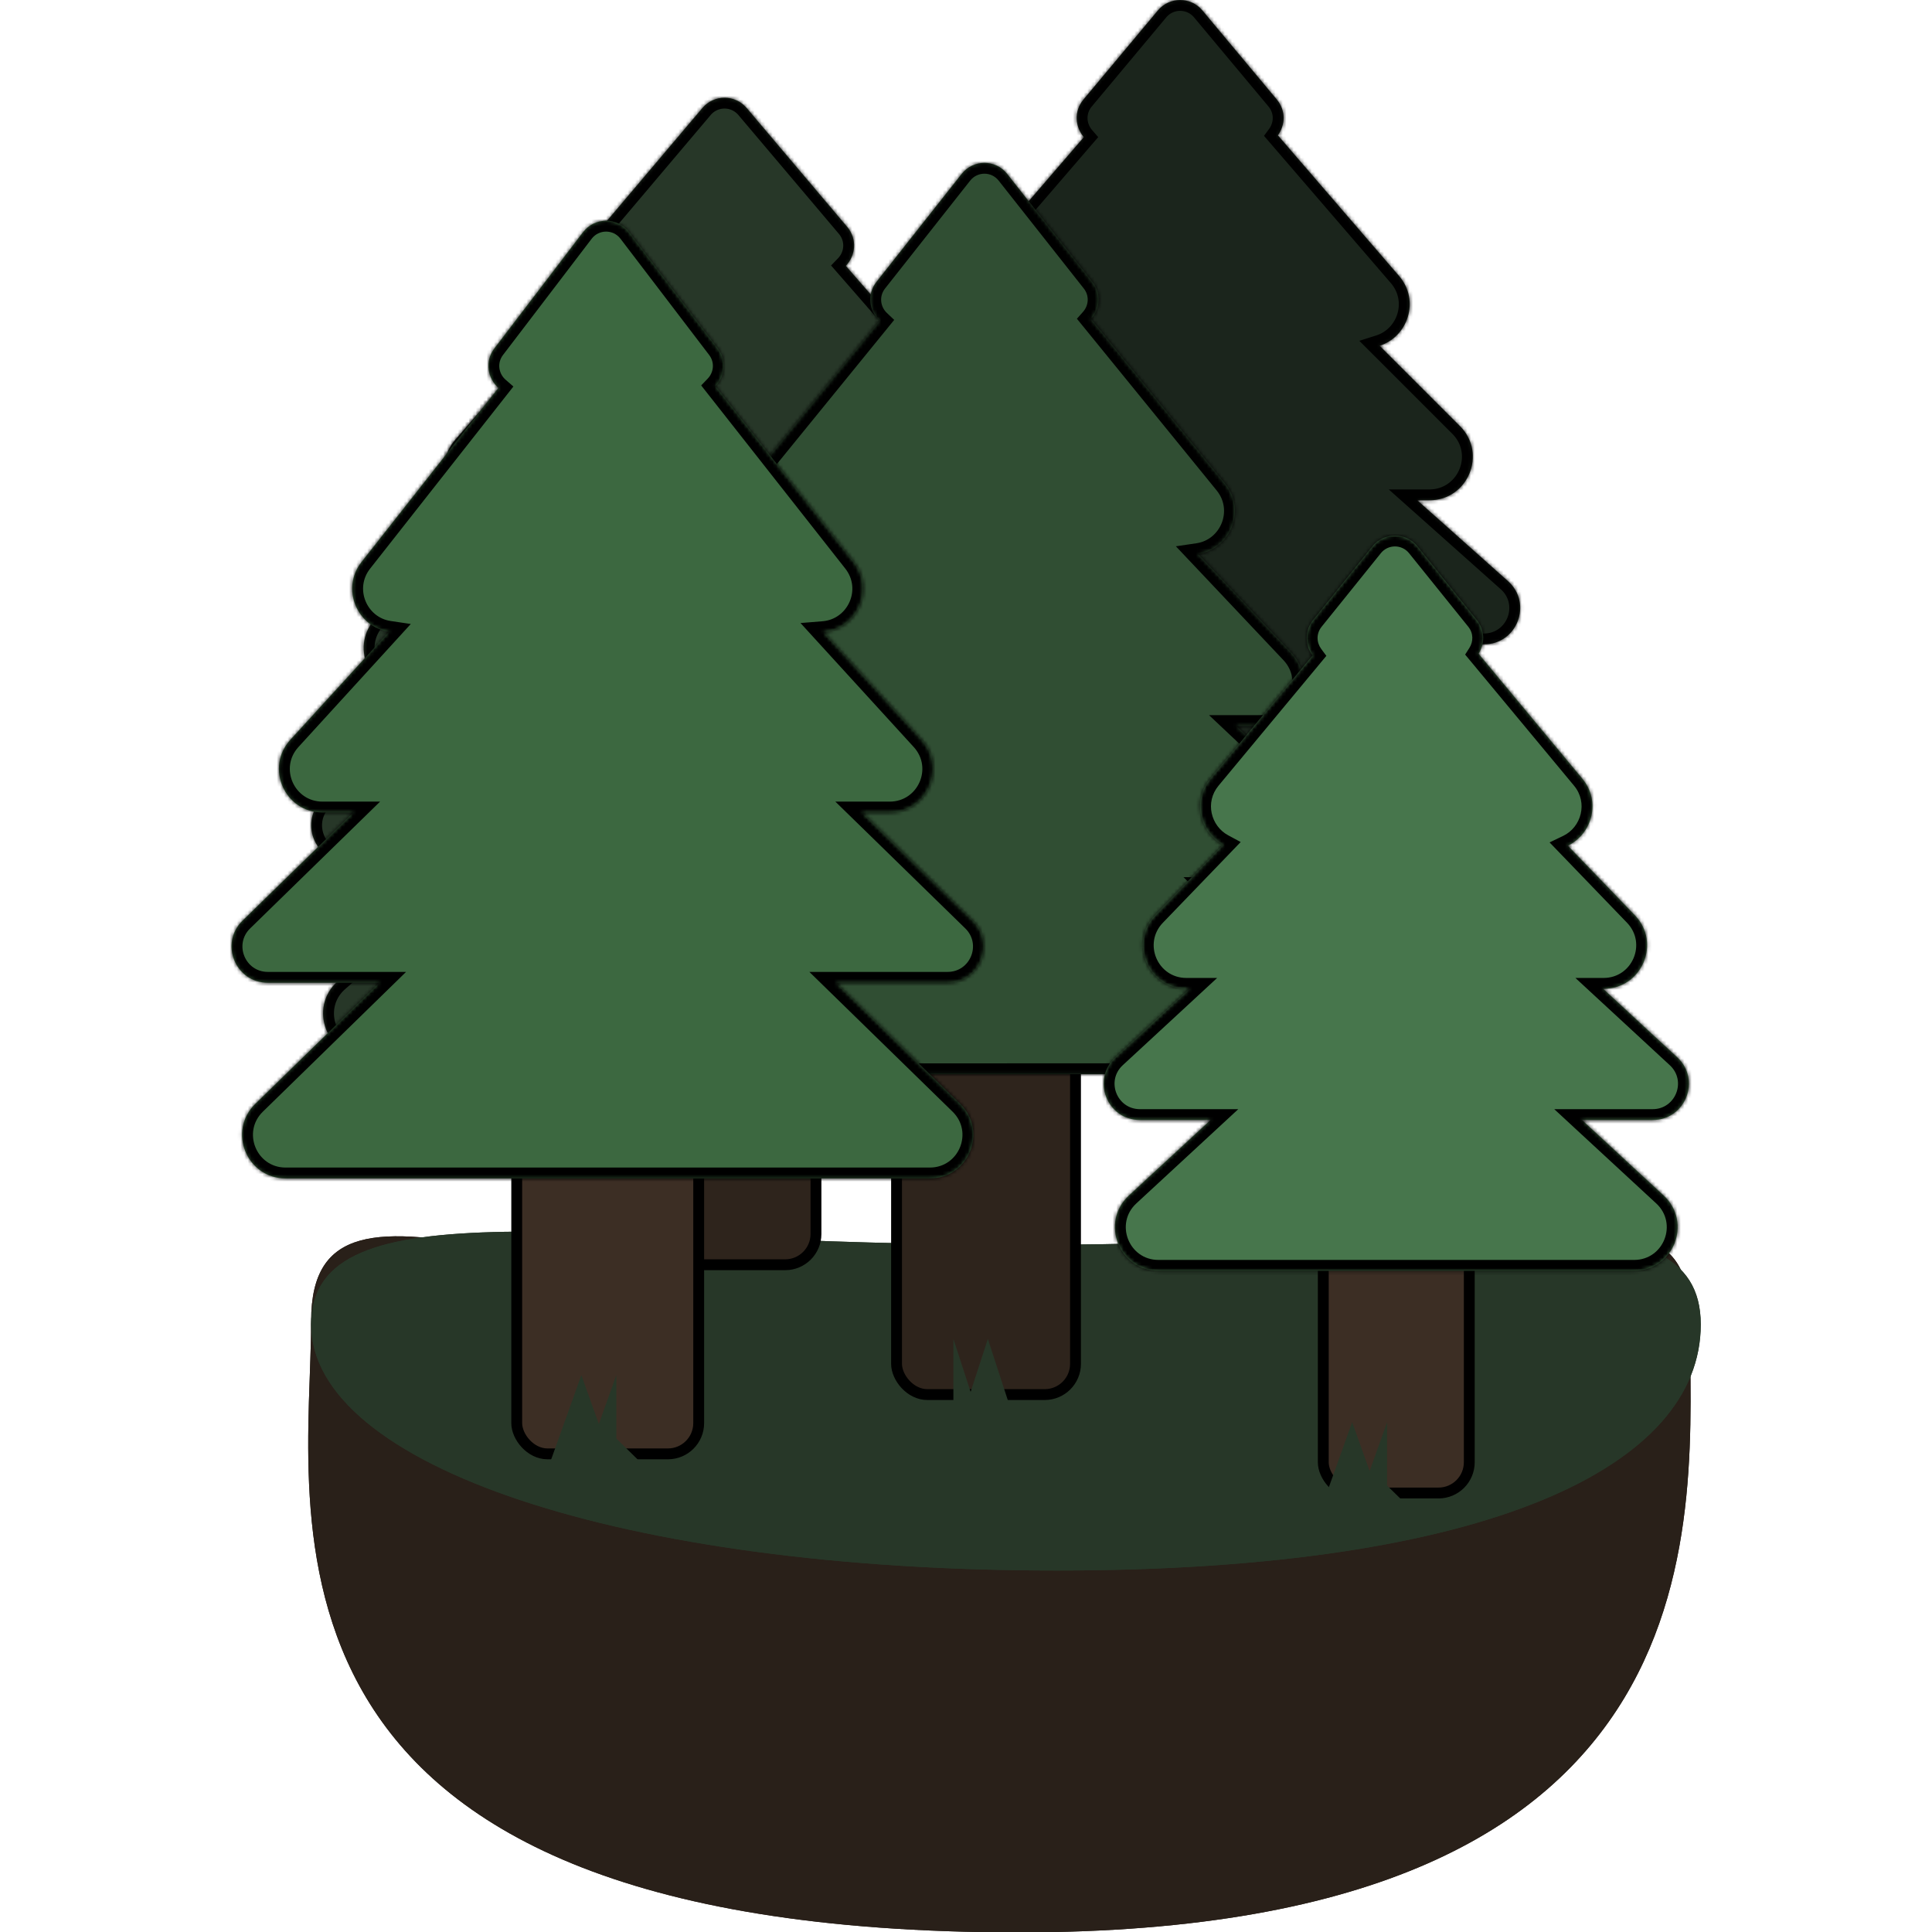 <svg xmlns="http://www.w3.org/2000/svg" fill="none" viewBox="0 0 512 512">
    <g transform="translate(61.363) scale(.959)">
        <path fill="#292019" d="M403 365c0 52.571 13.5 169-185.477 169C-2.5 534 22 417.571 22 365s74.776 0 195.523 0C338.271 365 403 312.429 403 365Z"/>
        <path fill="#292019" d="M403 365c0 52.571 13.5 169-185.477 169C-2.5 534 22 417.571 22 365s74.776 0 195.523 0C338.271 365 403 312.429 403 365Z"/>
        <path fill="#273728" d="M406 366c0 38.936-57.878 68-178 68S22 404.936 22 366s76.878-22 197-22 187-16.936 187 22Z"/>
        <path fill="#273728" d="M406 366c0 38.936-57.878 68-178 68S22 404.936 22 366s76.878-22 197-22 187-16.936 187 22Z"/>
        <rect width="44" height="114" x="117.5" y="235.5" fill="#2E241C" stroke="#000" stroke-width="3" rx="8.5"/>
        <mask id="a" fill="#fff">
            <path fill-rule="evenodd" d="M130.121 29.834c3.196-3.779 9.021-3.779 12.217 0l27.79 32.861c2.883 3.41 2.288 8.007-.384 10.77l41.872 48.009c6.724 7.71 1.332 19.722-8.834 19.885l29.573 29.215c7.63 7.539 2.292 20.537-8.434 20.537h-9.379l33.504 29.494c6.92 6.092 2.611 17.506-6.607 17.506h-34.848l37.478 32.993c8.304 7.31 3.133 21.007-7.929 21.007H37.319c-11.063 0-16.233-13.697-7.93-21.007l37.48-32.993H32.02c-9.219 0-13.527-11.414-6.608-17.506l33.504-29.494H48.538c-10.727 0-16.064-12.998-8.434-20.537l29.624-29.265c-9.546-.868-14.397-12.369-7.885-19.835l41.421-47.492c-3.128-2.674-4.005-7.655-.934-11.287l27.791-32.86Z" clip-rule="evenodd"/>
        </mask>
        <path fill="#273728" fill-rule="evenodd" d="M130.121 29.834c3.196-3.779 9.021-3.779 12.217 0l27.79 32.861c2.883 3.41 2.288 8.007-.384 10.77l41.872 48.009c6.724 7.71 1.332 19.722-8.834 19.885l29.573 29.215c7.63 7.539 2.292 20.537-8.434 20.537h-9.379l33.504 29.494c6.92 6.092 2.611 17.506-6.607 17.506h-34.848l37.478 32.993c8.304 7.31 3.133 21.007-7.929 21.007H37.319c-11.063 0-16.233-13.697-7.93-21.007l37.48-32.993H32.02c-9.219 0-13.527-11.414-6.608-17.506l33.504-29.494H48.538c-10.727 0-16.064-12.998-8.434-20.537l29.624-29.265c-9.546-.868-14.397-12.369-7.885-19.835l41.421-47.492c-3.128-2.674-4.005-7.655-.934-11.287l27.791-32.86Z" clip-rule="evenodd"/>
        <path fill="#000" d="m142.338 29.834 2.29-1.937-2.29 1.937Zm-12.217 0-2.291-1.937 2.291 1.937Zm40.007 32.861-2.29 1.937 2.29-1.937Zm-.384 10.77-2.156-2.085-1.916 1.98 1.811 2.077 2.261-1.972Zm41.872 48.009-2.261 1.971 2.261-1.971Zm-8.834 19.885-.048-2.999-7.141.115 5.081 5.019 2.108-2.135Zm29.573 29.215-2.109 2.135 2.109-2.135Zm-17.813 20.537v-3h-7.948l5.966 5.252 1.982-2.252Zm33.504 29.494-1.982 2.252 1.982-2.252Zm-41.455 17.506v-3h-7.948l5.965 5.252 1.983-2.252Zm37.478 32.993 1.982-2.252-1.982 2.252Zm-214.68 0 1.983 2.252-1.982-2.252Zm37.48-32.993 1.981 2.252 5.966-5.252h-7.948v3Zm-41.456-17.506-1.983-2.252 1.983 2.252Zm33.503-29.494 1.983 2.252 5.966-5.252h-7.949v3Zm-18.812-20.537-2.108-2.134 2.108 2.134Zm29.624-29.265 2.108 2.134 4.593-4.537-6.43-.585-.271 2.988Zm-7.885-19.835 2.26 1.971-2.26-1.971Zm41.421-47.492 2.261 1.972 1.991-2.284-2.303-1.969-1.949 2.28Zm-.934-11.287 2.291 1.937-2.291-1.937Zm42.298-34.798c-4.394-5.196-12.404-5.196-16.798 0l4.582 3.874a5 5 0 0 1 7.635 0l4.581-3.874Zm27.791 32.861-27.791-32.861-4.581 3.874 27.791 32.861 4.581-3.874Zm-.518 14.792c3.626-3.75 4.5-10.084.518-14.792l-4.581 3.874c1.784 2.11 1.466 4.973-.25 6.748l4.313 4.17Zm41.976 43.952-41.872-48.009-4.522 3.944 41.872 48.008 4.522-3.943Zm-11.047 24.857c12.711-.204 19.454-15.218 11.047-24.857l-4.522 3.943c5.042 5.781.999 14.792-6.621 14.915l.096 5.999Zm31.633 24.081-29.572-29.215-4.217 4.269 29.572 29.215 4.217-4.269Zm-10.542 25.671c13.408 0 20.08-16.248 10.542-25.671l-4.217 4.269c5.723 5.653 1.72 15.402-6.325 15.402v6Zm-9.379 0h9.379v-6h-9.379v6Zm-1.982-.748 33.504 29.494 3.964-4.504-33.503-29.494-3.965 4.504Zm33.504 29.494c4.844 4.264 1.828 12.254-4.625 12.254v6c11.984 0 17.585-14.839 8.589-22.758l-3.964 4.504Zm-4.625 12.254h-34.848v6h34.848v-6Zm4.612 33.741-37.478-32.993-3.965 4.504 37.479 32.993 3.964-4.504Zm-9.911 26.259c13.828 0 20.291-17.122 9.911-26.259l-3.964 4.504c6.227 5.482 2.35 15.755-5.947 15.755v6Zm-198.821 0H236.14v-6H37.319v6Zm-9.912-26.259c-10.38 9.137-3.916 26.259 9.912 26.259v-6c-8.297 0-12.175-10.273-5.947-15.755l-3.965-4.504Zm37.479-32.993-37.479 32.993 3.965 4.504 37.478-32.993-3.964-4.504Zm1.982-.748H32.02v6h34.848v-6Zm-34.848 0c-6.453 0-9.469-7.99-4.625-12.254l-3.965-4.504c-8.995 7.919-3.394 22.758 8.59 22.758v-6Zm-4.625-12.254 33.504-29.494-3.965-4.504-33.504 29.494 3.965 4.504Zm21.143-28.746h10.378v-6H48.538v6ZM37.995 168.44c-9.539 9.423-2.866 25.671 10.541 25.671v-6c-8.044 0-12.047-9.749-6.325-15.402l-4.216-4.269Zm29.623-29.265L37.996 168.44l4.216 4.269 29.624-29.266-4.217-4.268Zm-8.037-19.673c-8.148 9.342-2.07 23.709 9.874 24.795l.543-5.976c-7.146-.649-10.771-9.285-5.895-14.876l-4.522-3.943Zm41.421-47.492-41.421 47.492 4.522 3.943 41.421-47.491-4.522-3.944Zm-.963-11.252c-4.245 5.02-2.977 11.87 1.274 15.504l3.899-4.56c-2.004-1.714-2.489-4.826-.592-7.07l-4.581-3.874Zm27.79-32.861-27.79 32.861 4.581 3.874 27.791-32.86-4.582-3.875Z" mask="url(#a)"/>
        <rect width="46.368" height="104.576" x="227.368" y="140.774" fill="#2E241C" stroke="#000" stroke-width="3" rx="8.5"/>
        <mask id="b" fill="#fff">
            <path fill-rule="evenodd" d="M255.995 2.871c3.197-3.828 9.081-3.828 12.279 0l20.574 24.628c2.575 3.083 2.329 7.116.291 9.894l33.502 38.884c5.839 6.778 2.394 16.802-5.381 19.27l22.218 22.219c7.559 7.56 2.205 20.485-8.485 20.485h-3.33l25.075 22.346c6.86 6.113 2.536 17.466-6.653 17.466h-25.076l27.809 24.782c8.232 7.336 3.043 20.959-7.984 20.959H184.271c-11.027 0-16.216-13.623-7.984-20.959l27.809-24.782H179.02c-9.189 0-13.513-11.353-6.653-17.466l25.075-22.346h-4.167c-10.69 0-16.044-12.925-8.485-20.485l22.434-22.436c-7.334-2.79-10.441-12.458-4.76-19.053l33.067-38.38c-2.398-2.776-2.847-7.123-.111-10.398L255.995 2.87Z" clip-rule="evenodd"/>
        </mask>
        <path fill="#1B251C" fill-rule="evenodd" d="M255.995 2.871c3.197-3.828 9.081-3.828 12.279 0l20.574 24.628c2.575 3.083 2.329 7.116.291 9.894l33.502 38.884c5.839 6.778 2.394 16.802-5.381 19.27l22.218 22.219c7.559 7.56 2.205 20.485-8.485 20.485h-3.33l25.075 22.346c6.86 6.113 2.536 17.466-6.653 17.466h-25.076l27.809 24.782c8.232 7.336 3.043 20.959-7.984 20.959H184.271c-11.027 0-16.216-13.623-7.984-20.959l27.809-24.782H179.02c-9.189 0-13.513-11.353-6.653-17.466l25.075-22.346h-4.167c-10.69 0-16.044-12.925-8.485-20.485l22.434-22.436c-7.334-2.79-10.441-12.458-4.76-19.053l33.067-38.38c-2.398-2.776-2.847-7.123-.111-10.398L255.995 2.87Z" clip-rule="evenodd"/>
        <path fill="#000" d="m268.274 2.871-2.303 1.923 2.303-1.923Zm-12.279 0 2.302 1.923-2.302-1.923Zm32.853 24.628-2.303 1.923 2.303-1.923Zm.291 9.894-2.419-1.774-1.411 1.924 1.558 1.808 2.272-1.958Zm33.502 38.884 2.272-1.958-2.272 1.958Zm-5.381 19.27-.907-2.86-4.703 1.492 3.489 3.489 2.121-2.122Zm22.218 22.219-2.121 2.121 2.121-2.121Zm-11.815 20.485v-3h-7.876l5.88 5.24 1.996-2.24Zm25.075 22.346 1.996-2.24-1.996 2.24Zm-31.729 17.466v-3h-7.876l5.88 5.239 1.996-2.239Zm27.809 24.782-1.996 2.24 1.996-2.24Zm-172.531 0 1.996 2.24-1.996-2.24Zm27.809-24.782 1.996 2.239 5.879-5.239h-7.875v3Zm-31.729-17.466-1.996-2.24 1.996 2.24Zm25.075-22.346 1.996 2.24 5.88-5.24h-7.876v3Zm-12.652-20.485 2.121 2.121-2.121-2.121Zm22.434-22.436 2.122 2.121 3.277-3.277-4.332-1.648-1.067 2.804Zm-4.76-19.053-2.273-1.958 2.273 1.958Zm33.067-38.38 2.272 1.959 1.689-1.96-1.691-1.96-2.27 1.962ZM235.42 27.5l-2.302-1.924 2.302 1.924ZM270.576.948c-4.397-5.264-12.487-5.264-16.884 0l4.605 3.846a5 5 0 0 1 7.674 0l4.605-3.846Zm20.574 24.627L270.576.948l-4.605 3.846 20.574 24.628 4.605-3.847Zm.409 13.592c2.766-3.773 3.142-9.341-.409-13.592l-4.605 3.847c1.601 1.916 1.483 4.413.175 6.197l4.839 3.548Zm33.354 35.152-33.501-38.884-4.545 3.916 33.501 38.885 4.545-3.917Zm-6.746 24.087c9.713-3.082 14.068-15.589 6.746-24.087l-4.545 3.916c4.357 5.057 1.822 12.6-4.015 14.452l1.814 5.719Zm23.433 17.239-22.218-22.22-4.243 4.243 22.218 22.219 4.243-4.242Zm-10.607 25.606c13.363 0 20.056-16.157 10.607-25.606l-4.243 4.242c5.669 5.67 1.654 15.364-6.364 15.364v6Zm-3.33 0h3.33v-6h-3.33v6Zm-1.996-.76 25.075 22.346 3.992-4.48-25.076-22.346-3.991 4.48Zm25.075 22.346c4.802 4.279 1.775 12.226-4.657 12.226v6c11.945 0 17.567-14.758 8.649-22.706l-3.992 4.48Zm-4.657 12.226h-25.076v6h25.076v-6Zm4.729 25.542-27.809-24.782-3.992 4.479 27.809 24.783 3.992-4.48Zm-9.98 26.199c13.784 0 20.27-17.029 9.98-26.199l-3.992 4.48c6.174 5.502 2.282 15.719-5.988 15.719v6Zm-156.563 0h156.563v-6H184.271v6Zm-9.98-26.199c-10.29 9.17-3.804 26.199 9.98 26.199v-6c-8.271 0-12.162-10.217-5.988-15.719l-3.992-4.48Zm27.809-24.782-27.809 24.782 3.992 4.48 27.809-24.783-3.992-4.479Zm1.996-.76H179.02v6h25.076v-6Zm-25.076 0c-6.432 0-9.459-7.947-4.657-12.226l-3.992-4.48c-8.918 7.948-3.297 22.706 8.649 22.706v-6Zm-4.657-12.226 25.075-22.346-3.992-4.48-25.075 22.346 3.992 4.48Zm18.912-21.586h4.167v-6h-4.167v6Zm-10.607-25.606c-9.448 9.449-2.756 25.606 10.607 25.606v-6c-8.018 0-12.033-9.694-6.364-15.364l-4.243-4.242Zm22.435-22.436-22.435 22.436 4.243 4.242 22.435-22.436-4.243-4.242Zm-4.912-18.89c-7.126 8.272-3.185 20.333 5.967 23.815l2.133-5.608c-5.516-2.098-7.79-9.373-3.554-14.29l-4.546-3.917Zm33.067-38.38-33.067 38.38 4.546 3.916 33.066-38.38-4.545-3.915Zm-.14-10.364c-3.776 4.52-3.113 10.515.142 14.284l4.541-3.922c-1.541-1.784-1.774-4.485-.078-6.515l-4.605-3.847ZM253.692.948l-20.574 24.627 4.605 3.847 20.574-24.628-4.605-3.846Z" mask="url(#b)"/>
        <rect width="49.454" height="117.996" x="183.766" y="267.383" fill="#2E241C" stroke="#000" stroke-width="3" rx="8.5"/>
        <mask id="c" fill="#fff">
            <path fill-rule="evenodd" d="M201.768 48.044c3.203-4.059 9.357-4.059 12.56 0l23.533 29.819c2.607 3.304 2.09 7.585-.319 10.302l37.018 45.483c5.982 7.351 1.452 18.124-7.468 19.441l25.78 27.292c7.228 7.652 1.803 20.24-8.724 20.24h-6.476l29.156 27.504c6.583 6.21 2.188 17.274-6.863 17.274h-29.362l32.562 30.718c7.9 7.453 2.626 20.729-8.234 20.729H122.055c-10.86 0-16.135-13.276-8.235-20.729l32.563-30.718H117.02c-9.05 0-13.445-11.064-6.862-17.274l29.155-27.504h-7.365c-10.526 0-15.952-12.588-8.723-20.24l25.909-27.429c-8.413-1.798-12.519-12.165-6.708-19.304l36.611-44.984c-2.813-2.667-3.574-7.287-.801-10.801l23.532-29.819Z" clip-rule="evenodd"/>
        </mask>
        <path fill="#304E33" fill-rule="evenodd" d="M201.768 48.044c3.203-4.059 9.357-4.059 12.56 0l23.533 29.819c2.607 3.304 2.09 7.585-.319 10.302l37.018 45.483c5.982 7.351 1.452 18.124-7.468 19.441l25.78 27.292c7.228 7.652 1.803 20.24-8.724 20.24h-6.476l29.156 27.504c6.583 6.21 2.188 17.274-6.863 17.274h-29.362l32.562 30.718c7.9 7.453 2.626 20.729-8.234 20.729H122.055c-10.86 0-16.135-13.276-8.235-20.729l32.563-30.718H117.02c-9.05 0-13.445-11.064-6.862-17.274l29.155-27.504h-7.365c-10.526 0-15.952-12.588-8.723-20.24l25.909-27.429c-8.413-1.798-12.519-12.165-6.708-19.304l36.611-44.984c-2.813-2.667-3.574-7.287-.801-10.801l23.532-29.819Z" clip-rule="evenodd"/>
        <path fill="#000" d="m214.328 48.044-2.355 1.859 2.355-1.859Zm-12.56 0-2.355-1.858 2.355 1.858Zm36.093 29.819 2.355-1.858-2.355 1.858Zm-.319 10.302-2.244-1.99-1.691 1.907 1.608 1.976 2.327-1.893Zm37.018 45.483 2.327-1.894-2.327 1.894Zm-7.468 19.441-.438-2.968-5.697.842 3.955 4.186 2.18-2.06Zm25.78 27.292-2.181 2.06 2.181-2.06Zm-15.2 20.24v-3h-7.552l5.494 5.182 2.058-2.182Zm29.156 27.504-2.059 2.182 2.059-2.182Zm-36.225 17.274v-3h-7.552l5.493 5.182 2.059-2.182Zm32.562 30.718-2.058 2.183 2.058-2.183Zm-189.345 0 2.059 2.183-2.059-2.183Zm32.563-30.718 2.058 2.182 5.494-5.182h-7.552v3Zm-36.225-17.274 2.059 2.182-2.059-2.182Zm29.155-27.504 2.059 2.182 5.493-5.182h-7.552v3Zm-16.088-20.24 2.181 2.06-2.181-2.06Zm25.909-27.429 2.18 2.06 3.664-3.879-5.217-1.115-.627 2.934Zm-6.708-19.304-2.327-1.894 2.327 1.894Zm36.611-44.984 2.327 1.894 1.755-2.158-2.018-1.913-2.064 2.177Zm-.801-10.801-2.355-1.859 2.355 1.859Zm38.447-31.678c-4.404-5.58-12.866-5.58-17.27 0l4.71 3.718c2.002-2.537 5.848-2.537 7.85 0l4.71-3.718Zm23.533 29.82-23.533-29.82-4.71 3.718 23.533 29.819 4.71-3.718Zm-.429 14.15c3.272-3.69 4.027-9.591.429-14.15l-4.71 3.717c1.616 2.048 1.337 4.71-.208 6.452l4.489 3.98Zm37.1 41.599-37.018-45.483-4.654 3.787 37.018 45.484 4.654-3.788Zm-9.356 24.303c11.161-1.648 16.845-15.101 9.356-24.303l-4.654 3.788c4.476 5.499 1.099 13.593-5.579 14.579l.877 5.936Zm27.521 22.264-25.779-27.292-4.361 4.12 25.779 27.292 4.361-4.12Zm-10.904 25.3c13.159 0 19.94-15.735 10.904-25.3l-4.361 4.12c5.421 5.739 1.352 15.18-6.543 15.18v6Zm-6.476 0h6.476v-6h-6.476v6Zm-2.058-.818 29.155 27.504 4.117-4.364-29.155-27.504-4.117 4.364Zm29.155 27.504c4.608 4.347 1.532 12.092-4.804 12.092v6c11.766 0 17.479-14.383 8.921-22.456l-4.117 4.364Zm-4.804 12.092h-29.362v6h29.362v-6Zm5.259 31.536-32.563-30.718-4.117 4.364 32.563 30.719 4.117-4.365Zm-10.293 25.911c13.575 0 20.168-16.595 10.293-25.911l-4.117 4.365c5.925 5.589 1.969 15.546-6.176 15.546v6Zm-172.876 0h172.876v-6H122.055v6Zm-10.293-25.911c-9.875 9.316-3.283 25.911 10.293 25.911v-6c-8.145 0-12.101-9.957-6.176-15.546l-4.117-4.365Zm32.562-30.718-32.562 30.718 4.117 4.365 32.562-30.719-4.117-4.364Zm2.059-.818H117.02v6h29.363v-6Zm-29.363 0c-6.335 0-9.412-7.745-4.803-12.092l-4.118-4.364c-8.558 8.073-2.844 22.456 8.921 22.456v-6Zm-4.803-12.092 29.155-27.504-4.117-4.364-29.156 27.504 4.118 4.364Zm19.731-26.686h7.365v-6h-7.365v6Zm-10.904-25.3c-9.036 9.565-2.254 25.3 10.904 25.3v-6c-7.895 0-11.964-9.441-6.542-15.18l-4.362-4.12Zm25.909-27.429-25.909 27.429 4.362 4.12 25.908-27.429-4.361-4.12Zm-6.854-19.138c-7.278 8.943-2.115 21.883 8.408 24.132l1.254-5.868c-6.303-1.347-9.351-9.141-5.009-14.476l-4.653-3.788ZM176.71 86.77l-36.611 44.984 4.653 3.788 36.612-44.984-4.654-3.788Zm-.829-10.766c-3.83 4.854-2.732 11.212 1.092 14.837l4.128-4.354c-1.803-1.71-2.226-4.59-.51-6.765l-4.71-3.718Zm23.532-29.819-23.532 29.82 4.71 3.717 23.532-29.82-4.71-3.717Z" mask="url(#c)"/>
        <rect width="50.285" height="124.158" x="78.807" y="277.604" fill="#3C2E24" stroke="#000" stroke-width="3" rx="8.5"/>
        <mask id="d" fill="#fff">
            <path fill-rule="evenodd" d="M97.138 64.148c3.201-4.197 9.519-4.197 12.721 0l24.506 32.126c2.592 3.398 1.948 7.763-.615 10.431l38.22 48.582c5.977 7.599.961 18.621-8.402 19.379l27.174 29.761c7.033 7.703 1.568 20.092-8.862 20.092h-7.655l30.639 29.901c6.418 6.264 1.983 17.157-6.985 17.157h-30.835l34.304 33.479c7.701 7.516 2.38 20.588-8.382 20.588H14.933c-10.762 0-16.083-13.072-8.381-20.588l34.304-33.479H10.02c-8.968 0-13.402-10.893-6.984-17.157l30.638-29.901h-8.558c-10.43 0-15.894-12.389-8.862-20.092l27.26-29.855c-8.832-1.312-13.385-11.911-7.584-19.285l37.833-48.09c-2.984-2.597-3.89-7.307-1.132-10.923l24.507-32.126Z" clip-rule="evenodd"/>
        </mask>
        <path fill="#3C6840" fill-rule="evenodd" d="M97.138 64.148c3.201-4.197 9.519-4.197 12.721 0l24.506 32.126c2.592 3.398 1.948 7.763-.615 10.431l38.22 48.582c5.977 7.599.961 18.621-8.402 19.379l27.174 29.761c7.033 7.703 1.568 20.092-8.862 20.092h-7.655l30.639 29.901c6.418 6.264 1.983 17.157-6.985 17.157h-30.835l34.304 33.479c7.701 7.516 2.38 20.588-8.382 20.588H14.933c-10.762 0-16.083-13.072-8.381-20.588l34.304-33.479H10.02c-8.968 0-13.402-10.893-6.984-17.157l30.638-29.901h-8.558c-10.43 0-15.894-12.389-8.862-20.092l27.26-29.855c-8.832-1.312-13.385-11.911-7.584-19.285l37.833-48.09c-2.984-2.597-3.89-7.307-1.132-10.923l24.507-32.126Z" clip-rule="evenodd"/>
        <path fill="#000" d="m109.859 64.148 2.385-1.82-2.385 1.82Zm-12.721 0-2.386-1.82 2.386 1.82Zm37.227 32.126 2.385-1.82-2.385 1.82Zm-.615 10.431-2.164-2.078-1.808 1.882 1.614 2.051 2.358-1.855Zm38.22 48.582 2.357-1.855-2.357 1.855Zm-8.402 19.379-.242-2.99-6.1.493 4.127 4.52 2.215-2.023Zm27.174 29.761 2.215-2.022-2.215 2.022Zm-16.517 20.092v-3h-7.369l5.274 5.147 2.095-2.147Zm30.639 29.901 2.095-2.147-2.095 2.147Zm-37.82 17.157v-3h-7.37l5.274 5.147 2.096-2.147Zm34.304 33.479-2.096 2.147 2.096-2.147Zm-194.796 0-2.096-2.147 2.096 2.147Zm34.304-33.479 2.095 2.147 5.274-5.147h-7.37v3ZM3.036 254.42.94 252.273l2.096 2.147Zm30.638-29.901 2.096 2.147 5.273-5.147h-7.369v3Zm-17.42-20.092 2.216 2.023-2.216-2.023Zm27.26-29.855 2.215 2.023 3.8-4.162-5.574-.828-.441 2.967Zm-7.584-19.285-2.358-1.855 2.358 1.855Zm37.833-48.09 2.358 1.855 1.765-2.244-2.154-1.874-1.969 2.263Zm-1.132-10.923 2.385 1.82-2.385-1.82Zm39.613-33.946c-4.402-5.77-13.09-5.77-17.492 0l4.77 3.64c2.002-2.624 5.95-2.624 7.951 0l4.771-3.64Zm24.506 32.126-24.506-32.126-4.771 3.64 24.507 32.125 4.77-3.639Zm-.837 14.329c3.484-3.626 4.415-9.639.837-14.329l-4.77 3.64c1.606 2.105 1.249 4.823-.394 6.533l4.327 4.156Zm38.414 44.649-38.22-48.582-4.715 3.71 38.22 48.582 4.715-3.71Zm-10.517 24.224c11.715-.949 17.995-14.718 10.517-24.224l-4.715 3.71c4.477 5.692.725 13.966-6.286 14.534l.484 5.98Zm29.147 24.749-27.174-29.762-4.43 4.046 27.174 29.761 4.43-4.045Zm-11.077 25.114c13.038 0 19.868-15.486 11.077-25.114l-4.43 4.045c5.274 5.777 1.176 15.069-6.647 15.069v6Zm-7.655 0h7.655v-6h-7.655v6Zm-2.095-.853 30.638 29.901 4.191-4.294-30.639-29.901-4.19 4.294Zm30.638 29.901c4.493 4.385 1.389 12.01-4.889 12.01v6c11.659 0 17.423-14.161 9.08-22.304l-4.191 4.294Zm-4.889 12.01h-30.835v6h30.835v-6Zm5.564 34.332-34.304-33.479-4.191 4.294 34.304 33.479 4.191-4.294Zm-10.477 25.735c13.452 0 20.104-16.34 10.477-25.735l-4.191 4.294c5.777 5.637 1.786 15.441-6.286 15.441v6Zm-178.033 0h178.033v-6H14.933v6ZM4.456 302.909c-9.627 9.395-2.975 25.735 10.477 25.735v-6c-8.071 0-12.062-9.804-6.286-15.441l-4.19-4.294ZM38.76 269.43 4.456 302.909l4.19 4.294 34.305-33.479-4.19-4.294Zm2.096-.853H10.02v6h30.836v-6Zm-30.836 0c-6.277 0-9.382-7.625-4.889-12.01l-4.19-4.294c-8.344 8.143-2.58 22.304 9.08 22.304v-6Zm-4.889-12.01 30.639-29.901-4.191-4.294L.94 252.273l4.191 4.294Zm19.985-29.048h8.558v-6h-8.558v6Zm-11.077-25.114c-8.791 9.628-1.96 25.114 11.077 25.114v-6c-7.823 0-11.92-9.292-6.646-15.069l-4.431-4.045Zm27.26-29.856-27.26 29.856 4.43 4.045 27.26-29.855-4.43-4.046Zm-7.727-19.117c-7.262 9.231-1.55 22.465 9.5 24.108l.883-5.935c-6.613-.983-10.008-8.945-5.667-14.463l-4.716-3.71Zm37.833-48.09-37.833 48.09 4.716 3.71 37.833-48.09-4.716-3.71Zm-1.16-10.888c-3.81 4.995-2.51 11.474 1.548 15.006l3.94-4.526c-1.91-1.661-2.424-4.603-.717-6.84l-4.77-3.64Zm24.507-32.126L70.246 94.454l4.77 3.64 24.507-32.126-4.77-3.64Z" mask="url(#d)"/>
        <rect width="40.345" height="94.983" x="301.689" y="317.595" fill="#3C2E24" stroke="#000" stroke-width="3" rx="8.5"/>
        <mask id="e" fill="#fff">
            <path fill-rule="evenodd" d="M315.264 150.982c3.202-3.976 9.259-3.976 12.461 0l16.37 20.329c2.35 2.918 2.232 6.628.503 9.34l28.689 34.545c5.268 6.343 2.604 15.336-4.016 18.507l18.521 19.215c7.346 7.621 1.945 20.328-8.64 20.328h-.124l20.464 18.918c6.681 6.177 2.311 17.343-6.789 17.343h-19.517l22.554 20.851c8.018 7.412 2.773 20.811-8.146 20.811H256.13c-10.92 0-16.164-13.399-8.146-20.811l22.553-20.851H251.02c-9.099 0-13.47-11.166-6.788-17.343l20.464-18.918h-.86c-10.585 0-15.985-12.707-8.64-20.328l18.763-19.466c-6.256-3.371-8.658-12.073-3.523-18.256l28.288-34.061c-2.039-2.742-2.324-6.729.169-9.824l16.371-20.329Z" clip-rule="evenodd"/>
        </mask>
        <path fill="#47764C" fill-rule="evenodd" d="M315.264 150.982c3.202-3.976 9.259-3.976 12.461 0l16.37 20.329c2.35 2.918 2.232 6.628.503 9.34l28.689 34.545c5.268 6.343 2.604 15.336-4.016 18.507l18.521 19.215c7.346 7.621 1.945 20.328-8.64 20.328h-.124l20.464 18.918c6.681 6.177 2.311 17.343-6.789 17.343h-19.517l22.554 20.851c8.018 7.412 2.773 20.811-8.146 20.811H256.13c-10.92 0-16.164-13.399-8.146-20.811l22.553-20.851H251.02c-9.099 0-13.47-11.166-6.788-17.343l20.464-18.918h-.86c-10.585 0-15.985-12.707-8.64-20.328l18.763-19.466c-6.256-3.371-8.658-12.073-3.523-18.256l28.288-34.061c-2.039-2.742-2.324-6.729.169-9.824l16.371-20.329Z" clip-rule="evenodd"/>
        <path fill="#000" d="m327.725 150.982 2.337-1.881-2.337 1.881Zm-12.461 0 2.336 1.882-2.336-1.882Zm28.831 20.329-2.336 1.881 2.336-1.881Zm.503 9.34-2.53-1.612-1.176 1.845 1.398 1.684 2.308-1.917Zm28.689 34.545 2.308-1.917-2.308 1.917Zm-4.016 18.507-1.296-2.706-3.748 1.795 2.884 2.992 2.16-2.081Zm18.521 19.215 2.16-2.082-2.16 2.082Zm-8.764 20.328v-3h-7.665l5.628 5.203 2.037-2.203Zm20.464 18.918 2.036-2.203-2.036 2.203Zm-26.306 17.343v-3h-7.664l5.627 5.203 2.037-2.203Zm22.554 20.851-2.037 2.202 2.037-2.202Zm-147.756 0 2.036 2.202-2.036-2.202Zm22.553-20.851 2.037 2.203 5.628-5.203h-7.665v3Zm-26.305-17.343 2.036 2.203-2.036-2.203Zm20.464-18.918 2.036 2.203 5.628-5.203h-7.664v3Zm-9.5-20.328-2.16-2.082 2.16 2.082Zm18.763-19.466 2.16 2.082 2.745-2.847-3.482-1.876-1.423 2.641Zm-3.523-18.256 2.308 1.917-2.308-1.917Zm28.288-34.061 2.308 1.916 1.507-1.814-1.408-1.892-2.407 1.79Zm.169-9.824-2.336-1.882 2.336 1.882Zm31.169-22.21c-4.403-5.468-12.732-5.468-17.135 0l4.673 3.763c2.001-2.485 5.787-2.485 7.789 0l4.673-3.763Zm16.37 20.328-16.37-20.328-4.673 3.763 16.37 20.328 4.673-3.763Zm.696 12.835c2.351-3.689 2.539-8.817-.696-12.835l-4.673 3.763c1.464 1.818 1.416 4.111.309 5.847l5.06 3.225Zm28.467 31.015-28.689-34.544-4.616 3.833 28.689 34.545 4.616-3.834Zm-5.028 23.129c8.247-3.949 11.638-15.17 5.028-23.129l-4.616 3.834c3.927 4.727 1.989 11.493-3.004 13.884l2.592 5.411Zm19.385 14.428-18.521-19.215-4.32 4.163L385.632 255l4.32-4.164Zm-10.8 25.41c13.231 0 19.982-15.884 10.8-25.41l-4.32 4.164c5.51 5.716 1.459 15.246-6.48 15.246v6Zm-.124 0h.124v-6h-.124v6Zm-2.037-.797 20.464 18.918 4.073-4.406-20.464-18.918-4.073 4.406Zm20.464 18.918c4.677 4.324 1.618 12.14-4.752 12.14v6c11.829 0 17.511-14.516 8.825-22.546l-4.073 4.406Zm-4.752 12.14h-19.517v6h19.517v-6Zm5.073 21.648-22.554-20.851-4.073 4.406 22.554 20.85 4.073-4.405Zm-10.182 26.014c13.649 0 20.205-16.749 10.182-26.014l-4.073 4.405c6.014 5.56 2.08 15.609-6.109 15.609v6Zm-131.464 0h131.464v-6H256.13v6Zm-10.183-26.014c-10.022 9.265-3.466 26.014 10.183 26.014v-6c-8.19 0-12.123-10.049-6.11-15.609l-4.073-4.405Zm22.554-20.851-22.554 20.851 4.073 4.405 22.554-20.85-4.073-4.406Zm2.036-.797H251.02v6h19.517v-6Zm-19.517 0c-6.369 0-9.429-7.816-4.752-12.14l-4.073-4.406c-8.686 8.03-3.004 22.546 8.825 22.546v-6Zm-4.752-12.14 20.464-18.918-4.073-4.406-20.464 18.918 4.073 4.406Zm17.568-18.121h.86v-6h-.86v6Zm-10.8-25.41c-9.182 9.526-2.431 25.41 10.8 25.41v-6c-7.938 0-11.989-9.53-6.48-15.246l-4.32-4.164Zm18.763-19.466-18.763 19.466 4.32 4.164 18.763-19.466-4.32-4.164Zm-3.671-18.091c-6.444 7.76-3.378 18.618 4.408 22.814l2.846-5.282c-4.726-2.547-6.464-9.091-2.638-13.698l-4.616-3.834Zm28.288-34.061-28.288 34.061 4.616 3.834 28.288-34.062-4.616-3.833Zm.141-9.789c-3.437 4.267-3.01 9.771-.24 13.496l4.814-3.58c-1.308-1.759-1.45-4.229.099-6.153l-4.673-3.763Zm16.37-20.328-16.37 20.328 4.673 3.763 16.37-20.328-4.673-3.763Z" mask="url(#e)"/>
        <path fill="#273728" d="m209 370 9.526 29.25h-19.052L209 370Z"/>
        <path fill="#273728" d="M199.474 370 209 399.25h-19.053l9.527-10.25v-19Zm110.193 23L300 420h19.333l-9.666-27Z"/>
        <path fill="#273728" d="m319.333 393-9.666 27H329l-9.667-9.462V393ZM96.667 380 87 407h19.333l-9.666-27Z"/>
        <path fill="#273728" d="m106.333 380-9.666 27H116l-9.667-9.462V380Z"/>
    </g>
</svg>
